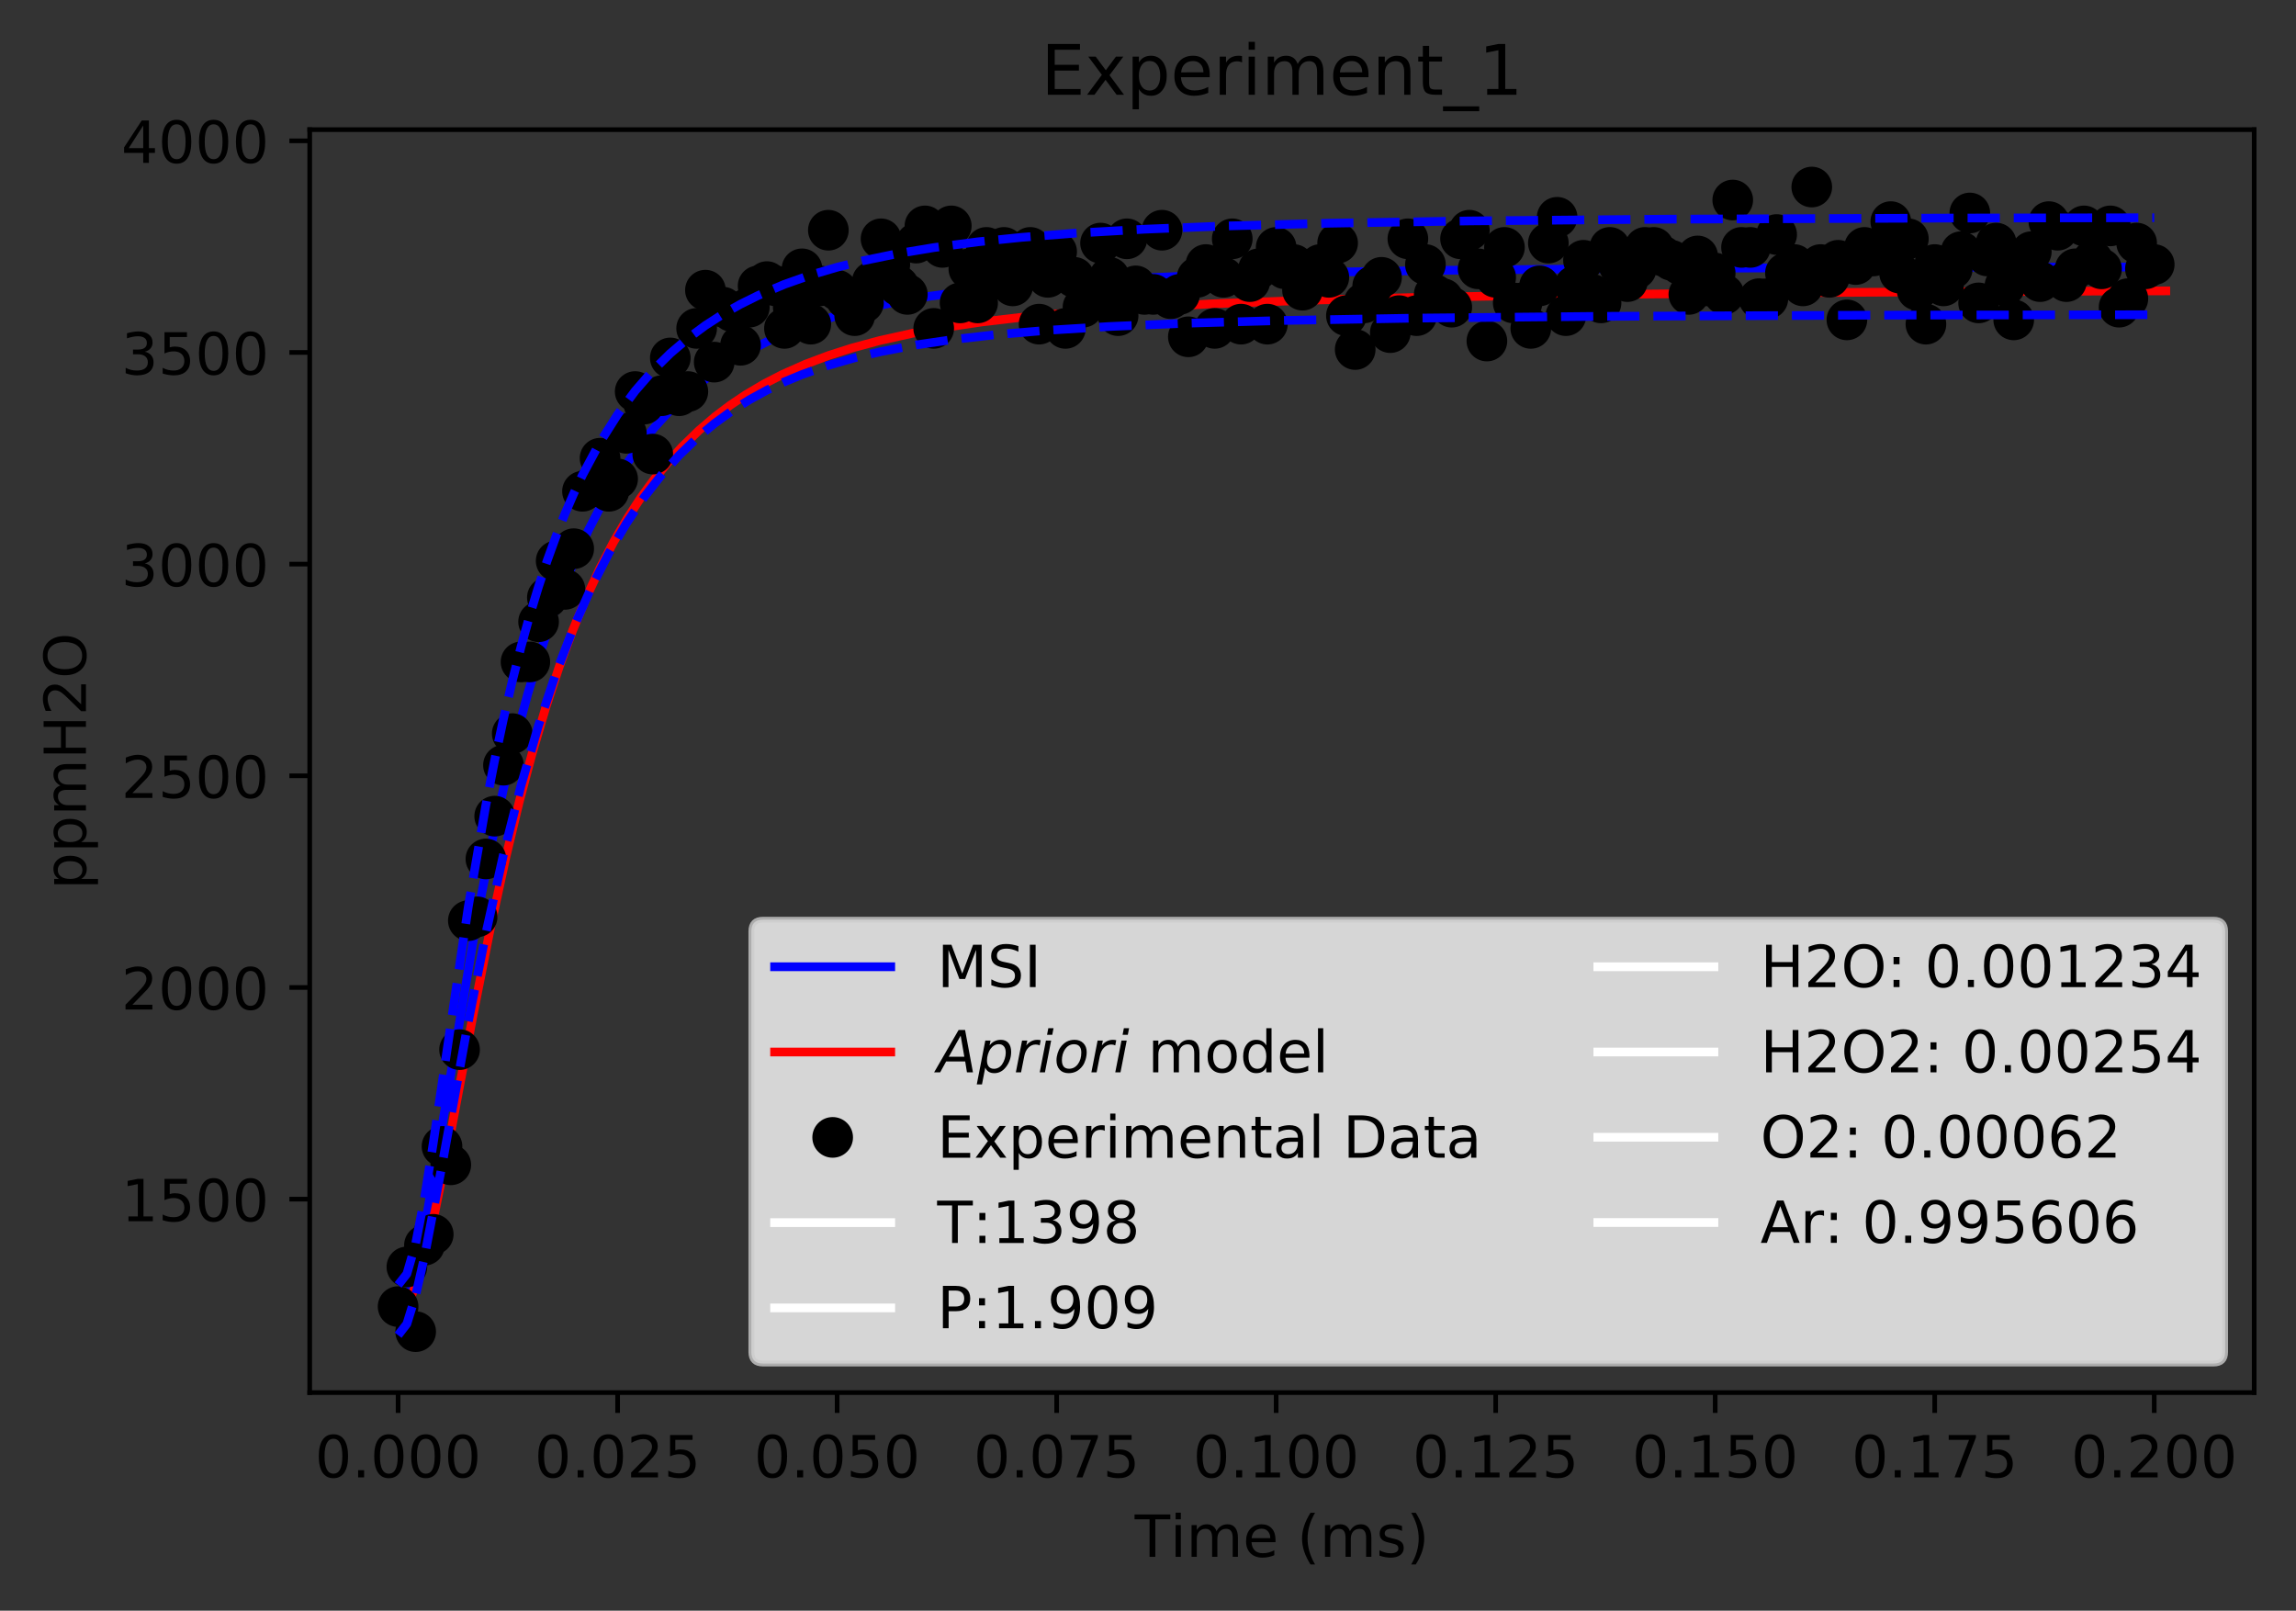 <?xml version="1.0" encoding="utf-8" standalone="no"?>
<!DOCTYPE svg PUBLIC "-//W3C//DTD SVG 1.1//EN"
  "http://www.w3.org/Graphics/SVG/1.1/DTD/svg11.dtd">
<!-- Created with matplotlib (https://matplotlib.org/) -->
<svg height="277.314pt" version="1.1" viewBox="0 0 395.328 277.314" width="395.328pt" xmlns="http://www.w3.org/2000/svg" xmlns:xlink="http://www.w3.org/1999/xlink">
 <rect x="0" y="0" width="395.328" height="277.314" fill="#333333" stroke="none"/>
 <defs>
  <style type="text/css">
*{stroke-linecap:butt;stroke-linejoin:round;}
  </style>
 </defs>
 <g id="figure_1">
  <g id="patch_1">
   <path d="M 0 277.314 
L 395.328 277.314 
L 395.328 0 
L 0 0 
z
" style="fill:none;"/>
  </g>
  <g id="axes_1">
   <g id="patch_2">
    <path d="M 53.328 239.758 
L 388.128 239.758 
L 388.128 22.318 
L 53.328 22.318 
z
" style="fill:none;"/>
   </g>
   <g id="matplotlib.axis_1">
    <g id="xtick_1">
     <g id="line2d_1">
      <defs>
       <path d="M 0 0 
L 0 3.5 
" id="mb9abf51a87" style="stroke:#000000;stroke-width:0.8;"/>
      </defs>
      <g>
       <use style="stroke:#000000;stroke-width:0.8;" x="68.546" xlink:href="#mb9abf51a87" y="239.758"/>
      </g>
     </g>
     <g id="text_1">
      <!-- 0.000 -->
      <defs>
       <path d="M 31.781 66.406 
Q 24.172 66.406 20.328 58.906 
Q 16.5 51.422 16.5 36.375 
Q 16.5 21.391 20.328 13.891 
Q 24.172 6.391 31.781 6.391 
Q 39.453 6.391 43.281 13.891 
Q 47.125 21.391 47.125 36.375 
Q 47.125 51.422 43.281 58.906 
Q 39.453 66.406 31.781 66.406 
z
M 31.781 74.219 
Q 44.047 74.219 50.516 64.516 
Q 56.984 54.828 56.984 36.375 
Q 56.984 17.969 50.516 8.266 
Q 44.047 -1.422 31.781 -1.422 
Q 19.531 -1.422 13.062 8.266 
Q 6.594 17.969 6.594 36.375 
Q 6.594 54.828 13.062 64.516 
Q 19.531 74.219 31.781 74.219 
z
" id="DejaVuSans-48"/>
       <path d="M 10.688 12.406 
L 21 12.406 
L 21 0 
L 10.688 0 
z
" id="DejaVuSans-46"/>
      </defs>
      <g transform="translate(54.232 254.357)scale(0.1 -0.1)">
       <use xlink:href="#DejaVuSans-48"/>
       <use x="63.623" xlink:href="#DejaVuSans-46"/>
       <use x="95.41" xlink:href="#DejaVuSans-48"/>
       <use x="159.033" xlink:href="#DejaVuSans-48"/>
       <use x="222.656" xlink:href="#DejaVuSans-48"/>
      </g>
     </g>
    </g>
    <g id="xtick_2">
     <g id="line2d_2">
      <g>
       <use style="stroke:#000000;stroke-width:0.8;" x="106.342" xlink:href="#mb9abf51a87" y="239.758"/>
      </g>
     </g>
     <g id="text_2">
      <!-- 0.025 -->
      <defs>
       <path d="M 19.188 8.297 
L 53.609 8.297 
L 53.609 0 
L 7.328 0 
L 7.328 8.297 
Q 12.938 14.109 22.625 23.891 
Q 32.328 33.688 34.812 36.531 
Q 39.547 41.844 41.422 45.531 
Q 43.312 49.219 43.312 52.781 
Q 43.312 58.594 39.234 62.25 
Q 35.156 65.922 28.609 65.922 
Q 23.969 65.922 18.812 64.312 
Q 13.672 62.703 7.812 59.422 
L 7.812 69.391 
Q 13.766 71.781 18.938 73 
Q 24.125 74.219 28.422 74.219 
Q 39.75 74.219 46.484 68.547 
Q 53.219 62.891 53.219 53.422 
Q 53.219 48.922 51.531 44.891 
Q 49.859 40.875 45.406 35.406 
Q 44.188 33.984 37.641 27.219 
Q 31.109 20.453 19.188 8.297 
z
" id="DejaVuSans-50"/>
       <path d="M 10.797 72.906 
L 49.516 72.906 
L 49.516 64.594 
L 19.828 64.594 
L 19.828 46.734 
Q 21.969 47.469 24.109 47.828 
Q 26.266 48.188 28.422 48.188 
Q 40.625 48.188 47.75 41.5 
Q 54.891 34.812 54.891 23.391 
Q 54.891 11.625 47.562 5.094 
Q 40.234 -1.422 26.906 -1.422 
Q 22.312 -1.422 17.547 -0.641 
Q 12.797 0.141 7.719 1.703 
L 7.719 11.625 
Q 12.109 9.234 16.797 8.062 
Q 21.484 6.891 26.703 6.891 
Q 35.156 6.891 40.078 11.328 
Q 45.016 15.766 45.016 23.391 
Q 45.016 31 40.078 35.438 
Q 35.156 39.891 26.703 39.891 
Q 22.75 39.891 18.812 39.016 
Q 14.891 38.141 10.797 36.281 
z
" id="DejaVuSans-53"/>
      </defs>
      <g transform="translate(92.028 254.357)scale(0.1 -0.1)">
       <use xlink:href="#DejaVuSans-48"/>
       <use x="63.623" xlink:href="#DejaVuSans-46"/>
       <use x="95.41" xlink:href="#DejaVuSans-48"/>
       <use x="159.033" xlink:href="#DejaVuSans-50"/>
       <use x="222.656" xlink:href="#DejaVuSans-53"/>
      </g>
     </g>
    </g>
    <g id="xtick_3">
     <g id="line2d_3">
      <g>
       <use style="stroke:#000000;stroke-width:0.8;" x="144.139" xlink:href="#mb9abf51a87" y="239.758"/>
      </g>
     </g>
     <g id="text_3">
      <!-- 0.050 -->
      <g transform="translate(129.825 254.357)scale(0.1 -0.1)">
       <use xlink:href="#DejaVuSans-48"/>
       <use x="63.623" xlink:href="#DejaVuSans-46"/>
       <use x="95.41" xlink:href="#DejaVuSans-48"/>
       <use x="159.033" xlink:href="#DejaVuSans-53"/>
       <use x="222.656" xlink:href="#DejaVuSans-48"/>
      </g>
     </g>
    </g>
    <g id="xtick_4">
     <g id="line2d_4">
      <g>
       <use style="stroke:#000000;stroke-width:0.8;" x="181.935" xlink:href="#mb9abf51a87" y="239.758"/>
      </g>
     </g>
     <g id="text_4">
      <!-- 0.075 -->
      <defs>
       <path d="M 8.203 72.906 
L 55.078 72.906 
L 55.078 68.703 
L 28.609 0 
L 18.312 0 
L 43.219 64.594 
L 8.203 64.594 
z
" id="DejaVuSans-55"/>
      </defs>
      <g transform="translate(167.621 254.357)scale(0.1 -0.1)">
       <use xlink:href="#DejaVuSans-48"/>
       <use x="63.623" xlink:href="#DejaVuSans-46"/>
       <use x="95.41" xlink:href="#DejaVuSans-48"/>
       <use x="159.033" xlink:href="#DejaVuSans-55"/>
       <use x="222.656" xlink:href="#DejaVuSans-53"/>
      </g>
     </g>
    </g>
    <g id="xtick_5">
     <g id="line2d_5">
      <g>
       <use style="stroke:#000000;stroke-width:0.8;" x="219.731" xlink:href="#mb9abf51a87" y="239.758"/>
      </g>
     </g>
     <g id="text_5">
      <!-- 0.100 -->
      <defs>
       <path d="M 12.406 8.297 
L 28.516 8.297 
L 28.516 63.922 
L 10.984 60.406 
L 10.984 69.391 
L 28.422 72.906 
L 38.281 72.906 
L 38.281 8.297 
L 54.391 8.297 
L 54.391 0 
L 12.406 0 
z
" id="DejaVuSans-49"/>
      </defs>
      <g transform="translate(205.417 254.357)scale(0.1 -0.1)">
       <use xlink:href="#DejaVuSans-48"/>
       <use x="63.623" xlink:href="#DejaVuSans-46"/>
       <use x="95.41" xlink:href="#DejaVuSans-49"/>
       <use x="159.033" xlink:href="#DejaVuSans-48"/>
       <use x="222.656" xlink:href="#DejaVuSans-48"/>
      </g>
     </g>
    </g>
    <g id="xtick_6">
     <g id="line2d_6">
      <g>
       <use style="stroke:#000000;stroke-width:0.8;" x="257.527" xlink:href="#mb9abf51a87" y="239.758"/>
      </g>
     </g>
     <g id="text_6">
      <!-- 0.125 -->
      <g transform="translate(243.213 254.357)scale(0.1 -0.1)">
       <use xlink:href="#DejaVuSans-48"/>
       <use x="63.623" xlink:href="#DejaVuSans-46"/>
       <use x="95.41" xlink:href="#DejaVuSans-49"/>
       <use x="159.033" xlink:href="#DejaVuSans-50"/>
       <use x="222.656" xlink:href="#DejaVuSans-53"/>
      </g>
     </g>
    </g>
    <g id="xtick_7">
     <g id="line2d_7">
      <g>
       <use style="stroke:#000000;stroke-width:0.8;" x="295.323" xlink:href="#mb9abf51a87" y="239.758"/>
      </g>
     </g>
     <g id="text_7">
      <!-- 0.150 -->
      <g transform="translate(281.009 254.357)scale(0.1 -0.1)">
       <use xlink:href="#DejaVuSans-48"/>
       <use x="63.623" xlink:href="#DejaVuSans-46"/>
       <use x="95.41" xlink:href="#DejaVuSans-49"/>
       <use x="159.033" xlink:href="#DejaVuSans-53"/>
       <use x="222.656" xlink:href="#DejaVuSans-48"/>
      </g>
     </g>
    </g>
    <g id="xtick_8">
     <g id="line2d_8">
      <g>
       <use style="stroke:#000000;stroke-width:0.8;" x="333.12" xlink:href="#mb9abf51a87" y="239.758"/>
      </g>
     </g>
     <g id="text_8">
      <!-- 0.175 -->
      <g transform="translate(318.805 254.357)scale(0.1 -0.1)">
       <use xlink:href="#DejaVuSans-48"/>
       <use x="63.623" xlink:href="#DejaVuSans-46"/>
       <use x="95.41" xlink:href="#DejaVuSans-49"/>
       <use x="159.033" xlink:href="#DejaVuSans-55"/>
       <use x="222.656" xlink:href="#DejaVuSans-53"/>
      </g>
     </g>
    </g>
    <g id="xtick_9">
     <g id="line2d_9">
      <g>
       <use style="stroke:#000000;stroke-width:0.8;" x="370.916" xlink:href="#mb9abf51a87" y="239.758"/>
      </g>
     </g>
     <g id="text_9">
      <!-- 0.200 -->
      <g transform="translate(356.602 254.357)scale(0.1 -0.1)">
       <use xlink:href="#DejaVuSans-48"/>
       <use x="63.623" xlink:href="#DejaVuSans-46"/>
       <use x="95.41" xlink:href="#DejaVuSans-50"/>
       <use x="159.033" xlink:href="#DejaVuSans-48"/>
       <use x="222.656" xlink:href="#DejaVuSans-48"/>
      </g>
     </g>
    </g>
    <g id="text_10">
     <!-- Time (ms) -->
     <defs>
      <path d="M -0.297 72.906 
L 61.375 72.906 
L 61.375 64.594 
L 35.5 64.594 
L 35.5 0 
L 25.594 0 
L 25.594 64.594 
L -0.297 64.594 
z
" id="DejaVuSans-84"/>
      <path d="M 9.422 54.688 
L 18.406 54.688 
L 18.406 0 
L 9.422 0 
z
M 9.422 75.984 
L 18.406 75.984 
L 18.406 64.594 
L 9.422 64.594 
z
" id="DejaVuSans-105"/>
      <path d="M 52 44.188 
Q 55.375 50.25 60.062 53.125 
Q 64.75 56 71.094 56 
Q 79.641 56 84.281 50.016 
Q 88.922 44.047 88.922 33.016 
L 88.922 0 
L 79.891 0 
L 79.891 32.719 
Q 79.891 40.578 77.094 44.375 
Q 74.312 48.188 68.609 48.188 
Q 61.625 48.188 57.562 43.547 
Q 53.516 38.922 53.516 30.906 
L 53.516 0 
L 44.484 0 
L 44.484 32.719 
Q 44.484 40.625 41.703 44.406 
Q 38.922 48.188 33.109 48.188 
Q 26.219 48.188 22.156 43.531 
Q 18.109 38.875 18.109 30.906 
L 18.109 0 
L 9.078 0 
L 9.078 54.688 
L 18.109 54.688 
L 18.109 46.188 
Q 21.188 51.219 25.484 53.609 
Q 29.781 56 35.688 56 
Q 41.656 56 45.828 52.969 
Q 50 49.953 52 44.188 
z
" id="DejaVuSans-109"/>
      <path d="M 56.203 29.594 
L 56.203 25.203 
L 14.891 25.203 
Q 15.484 15.922 20.484 11.062 
Q 25.484 6.203 34.422 6.203 
Q 39.594 6.203 44.453 7.469 
Q 49.312 8.734 54.109 11.281 
L 54.109 2.781 
Q 49.266 0.734 44.188 -0.344 
Q 39.109 -1.422 33.891 -1.422 
Q 20.797 -1.422 13.156 6.188 
Q 5.516 13.812 5.516 26.812 
Q 5.516 40.234 12.766 48.109 
Q 20.016 56 32.328 56 
Q 43.359 56 49.781 48.891 
Q 56.203 41.797 56.203 29.594 
z
M 47.219 32.234 
Q 47.125 39.594 43.094 43.984 
Q 39.062 48.391 32.422 48.391 
Q 24.906 48.391 20.391 44.141 
Q 15.875 39.891 15.188 32.172 
z
" id="DejaVuSans-101"/>
      <path id="DejaVuSans-32"/>
      <path d="M 31 75.875 
Q 24.469 64.656 21.281 53.656 
Q 18.109 42.672 18.109 31.391 
Q 18.109 20.125 21.312 9.062 
Q 24.516 -2 31 -13.188 
L 23.188 -13.188 
Q 15.875 -1.703 12.234 9.375 
Q 8.594 20.453 8.594 31.391 
Q 8.594 42.281 12.203 53.312 
Q 15.828 64.359 23.188 75.875 
z
" id="DejaVuSans-40"/>
      <path d="M 44.281 53.078 
L 44.281 44.578 
Q 40.484 46.531 36.375 47.5 
Q 32.281 48.484 27.875 48.484 
Q 21.188 48.484 17.844 46.438 
Q 14.5 44.391 14.5 40.281 
Q 14.5 37.156 16.891 35.375 
Q 19.281 33.594 26.516 31.984 
L 29.594 31.297 
Q 39.156 29.25 43.188 25.516 
Q 47.219 21.781 47.219 15.094 
Q 47.219 7.469 41.188 3.016 
Q 35.156 -1.422 24.609 -1.422 
Q 20.219 -1.422 15.453 -0.562 
Q 10.688 0.297 5.422 2 
L 5.422 11.281 
Q 10.406 8.688 15.234 7.391 
Q 20.062 6.109 24.812 6.109 
Q 31.156 6.109 34.562 8.281 
Q 37.984 10.453 37.984 14.406 
Q 37.984 18.062 35.516 20.016 
Q 33.062 21.969 24.703 23.781 
L 21.578 24.516 
Q 13.234 26.266 9.516 29.906 
Q 5.812 33.547 5.812 39.891 
Q 5.812 47.609 11.281 51.797 
Q 16.75 56 26.812 56 
Q 31.781 56 36.172 55.266 
Q 40.578 54.547 44.281 53.078 
z
" id="DejaVuSans-115"/>
      <path d="M 8.016 75.875 
L 15.828 75.875 
Q 23.141 64.359 26.781 53.312 
Q 30.422 42.281 30.422 31.391 
Q 30.422 20.453 26.781 9.375 
Q 23.141 -1.703 15.828 -13.188 
L 8.016 -13.188 
Q 14.5 -2 17.703 9.062 
Q 20.906 20.125 20.906 31.391 
Q 20.906 42.672 17.703 53.656 
Q 14.5 64.656 8.016 75.875 
z
" id="DejaVuSans-41"/>
     </defs>
     <g transform="translate(195.375 268.035)scale(0.1 -0.1)">
      <use xlink:href="#DejaVuSans-84"/>
      <use x="61.037" xlink:href="#DejaVuSans-105"/>
      <use x="88.82" xlink:href="#DejaVuSans-109"/>
      <use x="186.232" xlink:href="#DejaVuSans-101"/>
      <use x="247.756" xlink:href="#DejaVuSans-32"/>
      <use x="279.543" xlink:href="#DejaVuSans-40"/>
      <use x="318.557" xlink:href="#DejaVuSans-109"/>
      <use x="415.969" xlink:href="#DejaVuSans-115"/>
      <use x="468.068" xlink:href="#DejaVuSans-41"/>
     </g>
    </g>
   </g>
   <g id="matplotlib.axis_2">
    <g id="ytick_1">
     <g id="line2d_10">
      <defs>
       <path d="M 0 0 
L -3.5 0 
" id="mdadc71dc0e" style="stroke:#000000;stroke-width:0.8;"/>
      </defs>
      <g>
       <use style="stroke:#000000;stroke-width:0.8;" x="53.328" xlink:href="#mdadc71dc0e" y="206.455"/>
      </g>
     </g>
     <g id="text_11">
      <!-- 1500 -->
      <g transform="translate(20.878 210.254)scale(0.1 -0.1)">
       <use xlink:href="#DejaVuSans-49"/>
       <use x="63.623" xlink:href="#DejaVuSans-53"/>
       <use x="127.246" xlink:href="#DejaVuSans-48"/>
       <use x="190.869" xlink:href="#DejaVuSans-48"/>
      </g>
     </g>
    </g>
    <g id="ytick_2">
     <g id="line2d_11">
      <g>
       <use style="stroke:#000000;stroke-width:0.8;" x="53.328" xlink:href="#mdadc71dc0e" y="170.013"/>
      </g>
     </g>
     <g id="text_12">
      <!-- 2000 -->
      <g transform="translate(20.878 173.812)scale(0.1 -0.1)">
       <use xlink:href="#DejaVuSans-50"/>
       <use x="63.623" xlink:href="#DejaVuSans-48"/>
       <use x="127.246" xlink:href="#DejaVuSans-48"/>
       <use x="190.869" xlink:href="#DejaVuSans-48"/>
      </g>
     </g>
    </g>
    <g id="ytick_3">
     <g id="line2d_12">
      <g>
       <use style="stroke:#000000;stroke-width:0.8;" x="53.328" xlink:href="#mdadc71dc0e" y="133.57"/>
      </g>
     </g>
     <g id="text_13">
      <!-- 2500 -->
      <g transform="translate(20.878 137.369)scale(0.1 -0.1)">
       <use xlink:href="#DejaVuSans-50"/>
       <use x="63.623" xlink:href="#DejaVuSans-53"/>
       <use x="127.246" xlink:href="#DejaVuSans-48"/>
       <use x="190.869" xlink:href="#DejaVuSans-48"/>
      </g>
     </g>
    </g>
    <g id="ytick_4">
     <g id="line2d_13">
      <g>
       <use style="stroke:#000000;stroke-width:0.8;" x="53.328" xlink:href="#mdadc71dc0e" y="97.128"/>
      </g>
     </g>
     <g id="text_14">
      <!-- 3000 -->
      <defs>
       <path d="M 40.578 39.312 
Q 47.656 37.797 51.625 33 
Q 55.609 28.219 55.609 21.188 
Q 55.609 10.406 48.188 4.484 
Q 40.766 -1.422 27.094 -1.422 
Q 22.516 -1.422 17.656 -0.516 
Q 12.797 0.391 7.625 2.203 
L 7.625 11.719 
Q 11.719 9.328 16.594 8.109 
Q 21.484 6.891 26.812 6.891 
Q 36.078 6.891 40.938 10.547 
Q 45.797 14.203 45.797 21.188 
Q 45.797 27.641 41.281 31.266 
Q 36.766 34.906 28.719 34.906 
L 20.219 34.906 
L 20.219 43.016 
L 29.109 43.016 
Q 36.375 43.016 40.234 45.922 
Q 44.094 48.828 44.094 54.297 
Q 44.094 59.906 40.109 62.906 
Q 36.141 65.922 28.719 65.922 
Q 24.656 65.922 20.016 65.031 
Q 15.375 64.156 9.812 62.312 
L 9.812 71.094 
Q 15.438 72.656 20.344 73.438 
Q 25.25 74.219 29.594 74.219 
Q 40.828 74.219 47.359 69.109 
Q 53.906 64.016 53.906 55.328 
Q 53.906 49.266 50.438 45.094 
Q 46.969 40.922 40.578 39.312 
z
" id="DejaVuSans-51"/>
      </defs>
      <g transform="translate(20.878 100.927)scale(0.1 -0.1)">
       <use xlink:href="#DejaVuSans-51"/>
       <use x="63.623" xlink:href="#DejaVuSans-48"/>
       <use x="127.246" xlink:href="#DejaVuSans-48"/>
       <use x="190.869" xlink:href="#DejaVuSans-48"/>
      </g>
     </g>
    </g>
    <g id="ytick_5">
     <g id="line2d_14">
      <g>
       <use style="stroke:#000000;stroke-width:0.8;" x="53.328" xlink:href="#mdadc71dc0e" y="60.685"/>
      </g>
     </g>
     <g id="text_15">
      <!-- 3500 -->
      <g transform="translate(20.878 64.484)scale(0.1 -0.1)">
       <use xlink:href="#DejaVuSans-51"/>
       <use x="63.623" xlink:href="#DejaVuSans-53"/>
       <use x="127.246" xlink:href="#DejaVuSans-48"/>
       <use x="190.869" xlink:href="#DejaVuSans-48"/>
      </g>
     </g>
    </g>
    <g id="ytick_6">
     <g id="line2d_15">
      <g>
       <use style="stroke:#000000;stroke-width:0.8;" x="53.328" xlink:href="#mdadc71dc0e" y="24.243"/>
      </g>
     </g>
     <g id="text_16">
      <!-- 4000 -->
      <defs>
       <path d="M 37.797 64.312 
L 12.891 25.391 
L 37.797 25.391 
z
M 35.203 72.906 
L 47.609 72.906 
L 47.609 25.391 
L 58.016 25.391 
L 58.016 17.188 
L 47.609 17.188 
L 47.609 0 
L 37.797 0 
L 37.797 17.188 
L 4.891 17.188 
L 4.891 26.703 
z
" id="DejaVuSans-52"/>
      </defs>
      <g transform="translate(20.878 28.042)scale(0.1 -0.1)">
       <use xlink:href="#DejaVuSans-52"/>
       <use x="63.623" xlink:href="#DejaVuSans-48"/>
       <use x="127.246" xlink:href="#DejaVuSans-48"/>
       <use x="190.869" xlink:href="#DejaVuSans-48"/>
      </g>
     </g>
    </g>
    <g id="text_17">
     <!-- ppmH2O -->
     <defs>
      <path d="M 18.109 8.203 
L 18.109 -20.797 
L 9.078 -20.797 
L 9.078 54.688 
L 18.109 54.688 
L 18.109 46.391 
Q 20.953 51.266 25.266 53.625 
Q 29.594 56 35.594 56 
Q 45.562 56 51.781 48.094 
Q 58.016 40.188 58.016 27.297 
Q 58.016 14.406 51.781 6.484 
Q 45.562 -1.422 35.594 -1.422 
Q 29.594 -1.422 25.266 0.953 
Q 20.953 3.328 18.109 8.203 
z
M 48.688 27.297 
Q 48.688 37.203 44.609 42.844 
Q 40.531 48.484 33.406 48.484 
Q 26.266 48.484 22.188 42.844 
Q 18.109 37.203 18.109 27.297 
Q 18.109 17.391 22.188 11.75 
Q 26.266 6.109 33.406 6.109 
Q 40.531 6.109 44.609 11.75 
Q 48.688 17.391 48.688 27.297 
z
" id="DejaVuSans-112"/>
      <path d="M 9.812 72.906 
L 19.672 72.906 
L 19.672 43.016 
L 55.516 43.016 
L 55.516 72.906 
L 65.375 72.906 
L 65.375 0 
L 55.516 0 
L 55.516 34.719 
L 19.672 34.719 
L 19.672 0 
L 9.812 0 
z
" id="DejaVuSans-72"/>
      <path d="M 39.406 66.219 
Q 28.656 66.219 22.328 58.203 
Q 16.016 50.203 16.016 36.375 
Q 16.016 22.609 22.328 14.594 
Q 28.656 6.594 39.406 6.594 
Q 50.141 6.594 56.422 14.594 
Q 62.703 22.609 62.703 36.375 
Q 62.703 50.203 56.422 58.203 
Q 50.141 66.219 39.406 66.219 
z
M 39.406 74.219 
Q 54.734 74.219 63.906 63.938 
Q 73.094 53.656 73.094 36.375 
Q 73.094 19.141 63.906 8.859 
Q 54.734 -1.422 39.406 -1.422 
Q 24.031 -1.422 14.812 8.828 
Q 5.609 19.094 5.609 36.375 
Q 5.609 53.656 14.812 63.938 
Q 24.031 74.219 39.406 74.219 
z
" id="DejaVuSans-79"/>
     </defs>
     <g transform="translate(14.798 153.134)rotate(-90)scale(0.1 -0.1)">
      <use xlink:href="#DejaVuSans-112"/>
      <use x="63.477" xlink:href="#DejaVuSans-112"/>
      <use x="126.953" xlink:href="#DejaVuSans-109"/>
      <use x="224.365" xlink:href="#DejaVuSans-72"/>
      <use x="299.561" xlink:href="#DejaVuSans-50"/>
      <use x="363.184" xlink:href="#DejaVuSans-79"/>
     </g>
    </g>
   </g>
   <g id="line2d_16">
    <path clip-path="url(#p3180157b30)" d="M 68.546 225.657 
L 68.877 225.558 
L 69.267 225.192 
L 69.737 224.426 
L 70.342 222.974 
L 71.081 220.577 
L 72.025 216.688 
L 73.24 210.639 
L 74.962 200.769 
L 82.274 157.224 
L 84.589 145.434 
L 86.672 135.887 
L 88.767 127.253 
L 90.866 119.487 
L 92.965 112.527 
L 95.065 106.289 
L 97.164 100.696 
L 99.264 95.677 
L 101.363 91.17 
L 103.464 87.115 
L 105.565 83.467 
L 107.666 80.182 
L 110.17 76.688 
L 112.617 73.662 
L 115.075 70.962 
L 117.533 68.561 
L 120.227 66.23 
L 122.922 64.175 
L 125.616 62.36 
L 128.984 60.382 
L 132.352 58.681 
L 135.72 57.213 
L 139.762 55.711 
L 143.803 54.445 
L 148.518 53.211 
L 153.907 52.058 
L 159.969 51.018 
L 166.705 50.107 
L 174.115 49.326 
L 182.871 48.622 
L 193.987 47.967 
L 207.137 47.422 
L 224.334 46.943 
L 246.588 46.556 
L 277.446 46.254 
L 323.119 46.047 
L 371.084 45.965 
L 371.084 45.965 
" style="fill:none;stroke:#0000ff;stroke-linecap:square;stroke-width:1.5;"/>
   </g>
   <g id="line2d_17">
    <path clip-path="url(#p3180157b30)" d="M 68.546 225.843 
L 68.953 225.751 
L 69.43 225.412 
L 69.947 224.785 
L 70.627 223.582 
L 71.42 221.688 
L 72.326 218.949 
L 73.458 214.793 
L 74.93 208.424 
L 76.859 198.96 
L 81.49 174.564 
L 84.494 159.508 
L 87.075 147.698 
L 89.398 138.067 
L 91.607 129.78 
L 93.948 121.874 
L 96.288 114.8 
L 98.629 108.48 
L 100.97 102.837 
L 103.31 97.8 
L 105.651 93.302 
L 107.998 89.275 
L 110.35 85.667 
L 112.702 82.441 
L 115.054 79.554 
L 117.406 76.967 
L 120.346 74.106 
L 123.185 71.684 
L 125.751 69.748 
L 128.366 67.99 
L 131.558 66.1 
L 134.75 64.454 
L 138.741 62.686 
L 142.731 61.187 
L 146.722 59.911 
L 151.51 58.621 
L 157.097 57.382 
L 162.684 56.369 
L 169.068 55.426 
L 177.049 54.489 
L 185.828 53.689 
L 196.203 52.962 
L 208.973 52.296 
L 224.935 51.698 
L 244.494 51.193 
L 270.962 50.75 
L 305.32 50.406 
L 356.314 50.134 
L 372.91 50.078 
L 372.91 50.078 
" style="fill:none;stroke:#ff0000;stroke-linecap:square;stroke-width:1.5;"/>
   </g>
   <g id="line2d_18">
    <defs>
     <path d="M 0 3 
C 0.796 3 1.559 2.684 2.121 2.121 
C 2.684 1.559 3 0.796 3 0 
C 3 -0.796 2.684 -1.559 2.121 -2.121 
C 1.559 -2.684 0.796 -3 0 -3 
C -0.796 -3 -1.559 -2.684 -2.121 -2.121 
C -2.684 -1.559 -3 -0.796 -3 0 
C -3 0.796 -2.684 1.559 -2.121 2.121 
C -1.559 2.684 -0.796 3 0 3 
z
" id="m01de37b8ad" style="stroke:#000000;"/>
    </defs>
    <g clip-path="url(#p3180157b30)">
     <use style="stroke:#000000;" x="68.546" xlink:href="#m01de37b8ad" y="224.953"/>
     <use style="stroke:#000000;" x="70.058" xlink:href="#m01de37b8ad" y="218.124"/>
     <use style="stroke:#000000;" x="71.57" xlink:href="#m01de37b8ad" y="229.268"/>
     <use style="stroke:#000000;" x="73.082" xlink:href="#m01de37b8ad" y="214.385"/>
     <use style="stroke:#000000;" x="74.594" xlink:href="#m01de37b8ad" y="212.512"/>
     <use style="stroke:#000000;" x="76.106" xlink:href="#m01de37b8ad" y="197.374"/>
     <use style="stroke:#000000;" x="77.617" xlink:href="#m01de37b8ad" y="200.544"/>
     <use style="stroke:#000000;" x="79.129" xlink:href="#m01de37b8ad" y="180.712"/>
     <use style="stroke:#000000;" x="80.641" xlink:href="#m01de37b8ad" y="158.504"/>
     <use style="stroke:#000000;" x="82.153" xlink:href="#m01de37b8ad" y="157.848"/>
     <use style="stroke:#000000;" x="83.665" xlink:href="#m01de37b8ad" y="147.885"/>
     <use style="stroke:#000000;" x="85.177" xlink:href="#m01de37b8ad" y="140.516"/>
     <use style="stroke:#000000;" x="86.688" xlink:href="#m01de37b8ad" y="131.741"/>
     <use style="stroke:#000000;" x="88.2" xlink:href="#m01de37b8ad" y="126.304"/>
     <use style="stroke:#000000;" x="89.712" xlink:href="#m01de37b8ad" y="113.964"/>
     <use style="stroke:#000000;" x="91.224" xlink:href="#m01de37b8ad" y="113.964"/>
     <use style="stroke:#000000;" x="92.736" xlink:href="#m01de37b8ad" y="107.047"/>
     <use style="stroke:#000000;" x="94.248" xlink:href="#m01de37b8ad" y="102.871"/>
     <use style="stroke:#000000;" x="95.76" xlink:href="#m01de37b8ad" y="96.574"/>
     <use style="stroke:#000000;" x="97.271" xlink:href="#m01de37b8ad" y="101.472"/>
     <use style="stroke:#000000;" x="98.783" xlink:href="#m01de37b8ad" y="94.467"/>
     <use style="stroke:#000000;" x="100.295" xlink:href="#m01de37b8ad" y="84.584"/>
     <use style="stroke:#000000;" x="101.807" xlink:href="#m01de37b8ad" y="83.87"/>
     <use style="stroke:#000000;" x="103.319" xlink:href="#m01de37b8ad" y="78.892"/>
     <use style="stroke:#000000;" x="104.831" xlink:href="#m01de37b8ad" y="84.584"/>
     <use style="stroke:#000000;" x="106.342" xlink:href="#m01de37b8ad" y="82.449"/>
     <use style="stroke:#000000;" x="107.854" xlink:href="#m01de37b8ad" y="74.599"/>
     <use style="stroke:#000000;" x="109.366" xlink:href="#m01de37b8ad" y="67.413"/>
     <use style="stroke:#000000;" x="110.878" xlink:href="#m01de37b8ad" y="69.577"/>
     <use style="stroke:#000000;" x="112.39" xlink:href="#m01de37b8ad" y="78.178"/>
     <use style="stroke:#000000;" x="113.902" xlink:href="#m01de37b8ad" y="68.134"/>
     <use style="stroke:#000000;" x="115.414" xlink:href="#m01de37b8ad" y="61.625"/>
     <use style="stroke:#000000;" x="116.925" xlink:href="#m01de37b8ad" y="68.134"/>
     <use style="stroke:#000000;" x="118.437" xlink:href="#m01de37b8ad" y="67.413"/>
     <use style="stroke:#000000;" x="119.949" xlink:href="#m01de37b8ad" y="56.538"/>
     <use style="stroke:#000000;" x="121.461" xlink:href="#m01de37b8ad" y="49.957"/>
     <use style="stroke:#000000;" x="122.973" xlink:href="#m01de37b8ad" y="62.347"/>
     <use style="stroke:#000000;" x="124.485" xlink:href="#m01de37b8ad" y="52.887"/>
     <use style="stroke:#000000;" x="125.996" xlink:href="#m01de37b8ad" y="53.615"/>
     <use style="stroke:#000000;" x="127.508" xlink:href="#m01de37b8ad" y="59.446"/>
     <use style="stroke:#000000;" x="129.02" xlink:href="#m01de37b8ad" y="52.887"/>
     <use style="stroke:#000000;" x="130.532" xlink:href="#m01de37b8ad" y="49.22"/>
     <use style="stroke:#000000;" x="132.044" xlink:href="#m01de37b8ad" y="48.484"/>
     <use style="stroke:#000000;" x="133.556" xlink:href="#m01de37b8ad" y="49.22"/>
     <use style="stroke:#000000;" x="135.068" xlink:href="#m01de37b8ad" y="56.538"/>
     <use style="stroke:#000000;" x="136.579" xlink:href="#m01de37b8ad" y="52.887"/>
     <use style="stroke:#000000;" x="138.091" xlink:href="#m01de37b8ad" y="46.283"/>
     <use style="stroke:#000000;" x="139.603" xlink:href="#m01de37b8ad" y="55.809"/>
     <use style="stroke:#000000;" x="141.115" xlink:href="#m01de37b8ad" y="49.22"/>
     <use style="stroke:#000000;" x="142.627" xlink:href="#m01de37b8ad" y="39.636"/>
     <use style="stroke:#000000;" x="144.139" xlink:href="#m01de37b8ad" y="49.957"/>
     <use style="stroke:#000000;" x="145.651" xlink:href="#m01de37b8ad" y="51.422"/>
     <use style="stroke:#000000;" x="147.162" xlink:href="#m01de37b8ad" y="54.344"/>
     <use style="stroke:#000000;" x="148.674" xlink:href="#m01de37b8ad" y="52.15"/>
     <use style="stroke:#000000;" x="150.186" xlink:href="#m01de37b8ad" y="48.484"/>
     <use style="stroke:#000000;" x="151.698" xlink:href="#m01de37b8ad" y="41.116"/>
     <use style="stroke:#000000;" x="153.21" xlink:href="#m01de37b8ad" y="45.547"/>
     <use style="stroke:#000000;" x="154.722" xlink:href="#m01de37b8ad" y="49.22"/>
     <use style="stroke:#000000;" x="156.233" xlink:href="#m01de37b8ad" y="50.685"/>
     <use style="stroke:#000000;" x="157.745" xlink:href="#m01de37b8ad" y="41.852"/>
     <use style="stroke:#000000;" x="159.257" xlink:href="#m01de37b8ad" y="38.893"/>
     <use style="stroke:#000000;" x="160.769" xlink:href="#m01de37b8ad" y="56.538"/>
     <use style="stroke:#000000;" x="162.281" xlink:href="#m01de37b8ad" y="42.595"/>
     <use style="stroke:#000000;" x="163.793" xlink:href="#m01de37b8ad" y="38.893"/>
     <use style="stroke:#000000;" x="165.305" xlink:href="#m01de37b8ad" y="52.15"/>
     <use style="stroke:#000000;" x="166.816" xlink:href="#m01de37b8ad" y="46.283"/>
     <use style="stroke:#000000;" x="168.328" xlink:href="#m01de37b8ad" y="52.15"/>
     <use style="stroke:#000000;" x="169.84" xlink:href="#m01de37b8ad" y="42.595"/>
     <use style="stroke:#000000;" x="171.352" xlink:href="#m01de37b8ad" y="47.019"/>
     <use style="stroke:#000000;" x="172.864" xlink:href="#m01de37b8ad" y="42.595"/>
     <use style="stroke:#000000;" x="174.376" xlink:href="#m01de37b8ad" y="49.22"/>
     <use style="stroke:#000000;" x="175.887" xlink:href="#m01de37b8ad" y="45.547"/>
     <use style="stroke:#000000;" x="177.399" xlink:href="#m01de37b8ad" y="42.595"/>
     <use style="stroke:#000000;" x="178.911" xlink:href="#m01de37b8ad" y="55.809"/>
     <use style="stroke:#000000;" x="180.423" xlink:href="#m01de37b8ad" y="47.748"/>
     <use style="stroke:#000000;" x="181.935" xlink:href="#m01de37b8ad" y="43.331"/>
     <use style="stroke:#000000;" x="183.447" xlink:href="#m01de37b8ad" y="56.538"/>
     <use style="stroke:#000000;" x="184.959" xlink:href="#m01de37b8ad" y="47.748"/>
     <use style="stroke:#000000;" x="186.47" xlink:href="#m01de37b8ad" y="52.887"/>
     <use style="stroke:#000000;" x="187.982" xlink:href="#m01de37b8ad" y="50.685"/>
     <use style="stroke:#000000;" x="189.494" xlink:href="#m01de37b8ad" y="41.852"/>
     <use style="stroke:#000000;" x="191.006" xlink:href="#m01de37b8ad" y="47.748"/>
     <use style="stroke:#000000;" x="192.518" xlink:href="#m01de37b8ad" y="54.344"/>
     <use style="stroke:#000000;" x="194.03" xlink:href="#m01de37b8ad" y="41.116"/>
     <use style="stroke:#000000;" x="195.541" xlink:href="#m01de37b8ad" y="49.22"/>
     <use style="stroke:#000000;" x="197.053" xlink:href="#m01de37b8ad" y="50.685"/>
     <use style="stroke:#000000;" x="198.565" xlink:href="#m01de37b8ad" y="50.685"/>
     <use style="stroke:#000000;" x="200.077" xlink:href="#m01de37b8ad" y="39.636"/>
     <use style="stroke:#000000;" x="201.589" xlink:href="#m01de37b8ad" y="51.422"/>
     <use style="stroke:#000000;" x="203.101" xlink:href="#m01de37b8ad" y="50.685"/>
     <use style="stroke:#000000;" x="204.613" xlink:href="#m01de37b8ad" y="57.988"/>
     <use style="stroke:#000000;" x="206.124" xlink:href="#m01de37b8ad" y="47.748"/>
     <use style="stroke:#000000;" x="207.636" xlink:href="#m01de37b8ad" y="45.547"/>
     <use style="stroke:#000000;" x="209.148" xlink:href="#m01de37b8ad" y="56.538"/>
     <use style="stroke:#000000;" x="210.66" xlink:href="#m01de37b8ad" y="47.748"/>
     <use style="stroke:#000000;" x="212.172" xlink:href="#m01de37b8ad" y="41.116"/>
     <use style="stroke:#000000;" x="213.684" xlink:href="#m01de37b8ad" y="55.809"/>
     <use style="stroke:#000000;" x="215.195" xlink:href="#m01de37b8ad" y="48.484"/>
     <use style="stroke:#000000;" x="216.707" xlink:href="#m01de37b8ad" y="46.283"/>
     <use style="stroke:#000000;" x="218.219" xlink:href="#m01de37b8ad" y="55.809"/>
     <use style="stroke:#000000;" x="219.731" xlink:href="#m01de37b8ad" y="42.595"/>
     <use style="stroke:#000000;" x="221.243" xlink:href="#m01de37b8ad" y="46.283"/>
     <use style="stroke:#000000;" x="222.755" xlink:href="#m01de37b8ad" y="45.547"/>
     <use style="stroke:#000000;" x="224.267" xlink:href="#m01de37b8ad" y="49.957"/>
     <use style="stroke:#000000;" x="225.778" xlink:href="#m01de37b8ad" y="46.283"/>
     <use style="stroke:#000000;" x="227.29" xlink:href="#m01de37b8ad" y="45.547"/>
     <use style="stroke:#000000;" x="228.802" xlink:href="#m01de37b8ad" y="47.748"/>
     <use style="stroke:#000000;" x="230.314" xlink:href="#m01de37b8ad" y="41.852"/>
     <use style="stroke:#000000;" x="231.826" xlink:href="#m01de37b8ad" y="54.344"/>
     <use style="stroke:#000000;" x="233.338" xlink:href="#m01de37b8ad" y="60.175"/>
     <use style="stroke:#000000;" x="234.849" xlink:href="#m01de37b8ad" y="52.15"/>
     <use style="stroke:#000000;" x="236.361" xlink:href="#m01de37b8ad" y="49.22"/>
     <use style="stroke:#000000;" x="237.873" xlink:href="#m01de37b8ad" y="47.748"/>
     <use style="stroke:#000000;" x="239.385" xlink:href="#m01de37b8ad" y="57.267"/>
     <use style="stroke:#000000;" x="240.897" xlink:href="#m01de37b8ad" y="54.344"/>
     <use style="stroke:#000000;" x="242.409" xlink:href="#m01de37b8ad" y="41.116"/>
     <use style="stroke:#000000;" x="243.921" xlink:href="#m01de37b8ad" y="54.344"/>
     <use style="stroke:#000000;" x="245.432" xlink:href="#m01de37b8ad" y="45.547"/>
     <use style="stroke:#000000;" x="246.944" xlink:href="#m01de37b8ad" y="50.685"/>
     <use style="stroke:#000000;" x="248.456" xlink:href="#m01de37b8ad" y="51.422"/>
     <use style="stroke:#000000;" x="249.968" xlink:href="#m01de37b8ad" y="52.887"/>
     <use style="stroke:#000000;" x="251.48" xlink:href="#m01de37b8ad" y="41.116"/>
     <use style="stroke:#000000;" x="252.992" xlink:href="#m01de37b8ad" y="39.636"/>
     <use style="stroke:#000000;" x="254.504" xlink:href="#m01de37b8ad" y="46.283"/>
     <use style="stroke:#000000;" x="256.015" xlink:href="#m01de37b8ad" y="58.717"/>
     <use style="stroke:#000000;" x="257.527" xlink:href="#m01de37b8ad" y="47.748"/>
     <use style="stroke:#000000;" x="259.039" xlink:href="#m01de37b8ad" y="42.595"/>
     <use style="stroke:#000000;" x="260.551" xlink:href="#m01de37b8ad" y="52.15"/>
     <use style="stroke:#000000;" x="262.063" xlink:href="#m01de37b8ad" y="52.15"/>
     <use style="stroke:#000000;" x="263.575" xlink:href="#m01de37b8ad" y="56.538"/>
     <use style="stroke:#000000;" x="265.086" xlink:href="#m01de37b8ad" y="49.22"/>
     <use style="stroke:#000000;" x="266.598" xlink:href="#m01de37b8ad" y="41.852"/>
     <use style="stroke:#000000;" x="268.11" xlink:href="#m01de37b8ad" y="37.413"/>
     <use style="stroke:#000000;" x="269.622" xlink:href="#m01de37b8ad" y="54.344"/>
     <use style="stroke:#000000;" x="271.134" xlink:href="#m01de37b8ad" y="49.22"/>
     <use style="stroke:#000000;" x="272.646" xlink:href="#m01de37b8ad" y="44.811"/>
     <use style="stroke:#000000;" x="274.158" xlink:href="#m01de37b8ad" y="50.685"/>
     <use style="stroke:#000000;" x="275.669" xlink:href="#m01de37b8ad" y="52.15"/>
     <use style="stroke:#000000;" x="277.181" xlink:href="#m01de37b8ad" y="42.595"/>
     <use style="stroke:#000000;" x="278.693" xlink:href="#m01de37b8ad" y="45.547"/>
     <use style="stroke:#000000;" x="280.205" xlink:href="#m01de37b8ad" y="48.484"/>
     <use style="stroke:#000000;" x="281.717" xlink:href="#m01de37b8ad" y="46.283"/>
     <use style="stroke:#000000;" x="283.229" xlink:href="#m01de37b8ad" y="42.595"/>
     <use style="stroke:#000000;" x="284.74" xlink:href="#m01de37b8ad" y="42.595"/>
     <use style="stroke:#000000;" x="286.252" xlink:href="#m01de37b8ad" y="44.067"/>
     <use style="stroke:#000000;" x="287.764" xlink:href="#m01de37b8ad" y="44.811"/>
     <use style="stroke:#000000;" x="289.276" xlink:href="#m01de37b8ad" y="45.547"/>
     <use style="stroke:#000000;" x="290.788" xlink:href="#m01de37b8ad" y="50.685"/>
     <use style="stroke:#000000;" x="292.3" xlink:href="#m01de37b8ad" y="44.067"/>
     <use style="stroke:#000000;" x="293.812" xlink:href="#m01de37b8ad" y="49.22"/>
     <use style="stroke:#000000;" x="295.323" xlink:href="#m01de37b8ad" y="47.019"/>
     <use style="stroke:#000000;" x="296.835" xlink:href="#m01de37b8ad" y="50.685"/>
     <use style="stroke:#000000;" x="298.347" xlink:href="#m01de37b8ad" y="34.439"/>
     <use style="stroke:#000000;" x="299.859" xlink:href="#m01de37b8ad" y="42.595"/>
     <use style="stroke:#000000;" x="301.371" xlink:href="#m01de37b8ad" y="42.595"/>
     <use style="stroke:#000000;" x="302.883" xlink:href="#m01de37b8ad" y="51.422"/>
     <use style="stroke:#000000;" x="304.394" xlink:href="#m01de37b8ad" y="51.422"/>
     <use style="stroke:#000000;" x="305.906" xlink:href="#m01de37b8ad" y="40.379"/>
     <use style="stroke:#000000;" x="307.418" xlink:href="#m01de37b8ad" y="47.019"/>
     <use style="stroke:#000000;" x="308.93" xlink:href="#m01de37b8ad" y="45.547"/>
     <use style="stroke:#000000;" x="310.442" xlink:href="#m01de37b8ad" y="49.22"/>
     <use style="stroke:#000000;" x="311.954" xlink:href="#m01de37b8ad" y="32.202"/>
     <use style="stroke:#000000;" x="313.466" xlink:href="#m01de37b8ad" y="45.547"/>
     <use style="stroke:#000000;" x="314.977" xlink:href="#m01de37b8ad" y="47.748"/>
     <use style="stroke:#000000;" x="316.489" xlink:href="#m01de37b8ad" y="44.811"/>
     <use style="stroke:#000000;" x="318.001" xlink:href="#m01de37b8ad" y="55.073"/>
     <use style="stroke:#000000;" x="319.513" xlink:href="#m01de37b8ad" y="45.547"/>
     <use style="stroke:#000000;" x="321.025" xlink:href="#m01de37b8ad" y="42.595"/>
     <use style="stroke:#000000;" x="322.537" xlink:href="#m01de37b8ad" y="44.067"/>
     <use style="stroke:#000000;" x="324.048" xlink:href="#m01de37b8ad" y="42.595"/>
     <use style="stroke:#000000;" x="325.56" xlink:href="#m01de37b8ad" y="38.156"/>
     <use style="stroke:#000000;" x="327.072" xlink:href="#m01de37b8ad" y="47.019"/>
     <use style="stroke:#000000;" x="328.584" xlink:href="#m01de37b8ad" y="41.116"/>
     <use style="stroke:#000000;" x="330.096" xlink:href="#m01de37b8ad" y="49.957"/>
     <use style="stroke:#000000;" x="331.608" xlink:href="#m01de37b8ad" y="55.809"/>
     <use style="stroke:#000000;" x="333.12" xlink:href="#m01de37b8ad" y="45.547"/>
     <use style="stroke:#000000;" x="334.631" xlink:href="#m01de37b8ad" y="49.22"/>
     <use style="stroke:#000000;" x="336.143" xlink:href="#m01de37b8ad" y="46.283"/>
     <use style="stroke:#000000;" x="337.655" xlink:href="#m01de37b8ad" y="43.331"/>
     <use style="stroke:#000000;" x="339.167" xlink:href="#m01de37b8ad" y="36.67"/>
     <use style="stroke:#000000;" x="340.679" xlink:href="#m01de37b8ad" y="52.15"/>
     <use style="stroke:#000000;" x="342.191" xlink:href="#m01de37b8ad" y="44.067"/>
     <use style="stroke:#000000;" x="343.702" xlink:href="#m01de37b8ad" y="41.852"/>
     <use style="stroke:#000000;" x="345.214" xlink:href="#m01de37b8ad" y="49.22"/>
     <use style="stroke:#000000;" x="346.726" xlink:href="#m01de37b8ad" y="55.073"/>
     <use style="stroke:#000000;" x="348.238" xlink:href="#m01de37b8ad" y="44.811"/>
     <use style="stroke:#000000;" x="349.75" xlink:href="#m01de37b8ad" y="43.331"/>
     <use style="stroke:#000000;" x="351.262" xlink:href="#m01de37b8ad" y="48.484"/>
     <use style="stroke:#000000;" x="352.774" xlink:href="#m01de37b8ad" y="38.156"/>
     <use style="stroke:#000000;" x="354.285" xlink:href="#m01de37b8ad" y="39.636"/>
     <use style="stroke:#000000;" x="355.797" xlink:href="#m01de37b8ad" y="48.484"/>
     <use style="stroke:#000000;" x="357.309" xlink:href="#m01de37b8ad" y="46.283"/>
     <use style="stroke:#000000;" x="358.821" xlink:href="#m01de37b8ad" y="38.893"/>
     <use style="stroke:#000000;" x="360.333" xlink:href="#m01de37b8ad" y="44.811"/>
     <use style="stroke:#000000;" x="361.845" xlink:href="#m01de37b8ad" y="46.283"/>
     <use style="stroke:#000000;" x="363.357" xlink:href="#m01de37b8ad" y="38.893"/>
     <use style="stroke:#000000;" x="364.868" xlink:href="#m01de37b8ad" y="52.887"/>
     <use style="stroke:#000000;" x="366.38" xlink:href="#m01de37b8ad" y="51.422"/>
     <use style="stroke:#000000;" x="367.892" xlink:href="#m01de37b8ad" y="41.852"/>
     <use style="stroke:#000000;" x="369.404" xlink:href="#m01de37b8ad" y="46.283"/>
     <use style="stroke:#000000;" x="370.916" xlink:href="#m01de37b8ad" y="45.547"/>
    </g>
   </g>
   <g id="line2d_19">
    <path clip-path="url(#p3180157b30)" d="M 68.546 221.233 
L 70.058 219.312 
L 71.57 214.101 
L 73.082 206.323 
L 74.594 196.825 
L 80.641 156.047 
L 83.665 138.574 
L 85.177 130.847 
L 86.688 123.757 
L 88.2 117.275 
L 89.712 111.34 
L 91.224 105.912 
L 92.736 100.955 
L 94.248 96.418 
L 95.76 92.262 
L 97.271 88.46 
L 98.783 84.974 
L 100.295 81.774 
L 103.319 76.141 
L 106.342 71.364 
L 109.366 67.297 
L 112.39 63.817 
L 115.414 60.836 
L 118.437 58.265 
L 121.461 56.026 
L 124.485 54.074 
L 127.508 52.371 
L 130.532 50.875 
L 135.068 48.951 
L 139.603 47.347 
L 144.139 46.007 
L 148.674 44.875 
L 154.722 43.631 
L 160.769 42.63 
L 168.328 41.638 
L 175.887 40.867 
L 184.959 40.155 
L 197.053 39.462 
L 210.66 38.917 
L 228.802 38.432 
L 252.992 38.036 
L 286.252 37.739 
L 336.143 37.543 
L 370.916 37.486 
L 370.916 37.486 
" style="fill:none;stroke:#0000ff;stroke-dasharray:5.55,2.4;stroke-dashoffset:0;stroke-width:1.5;"/>
   </g>
   <g id="line2d_20">
    <path clip-path="url(#p3180157b30)" d="M 68.546 229.874 
L 70.058 227.92 
L 71.57 223.025 
L 73.082 216.397 
L 76.106 200.65 
L 80.641 175.863 
L 83.665 160.672 
L 86.688 147.121 
L 89.712 135.223 
L 92.736 124.848 
L 95.76 115.823 
L 98.783 107.982 
L 101.807 101.163 
L 104.831 95.245 
L 107.854 90.103 
L 110.878 85.638 
L 113.902 81.763 
L 116.925 78.396 
L 119.949 75.474 
L 122.973 72.943 
L 125.996 70.748 
L 129.02 68.836 
L 132.044 67.179 
L 135.068 65.738 
L 138.091 64.486 
L 142.627 62.897 
L 147.162 61.597 
L 151.698 60.532 
L 157.745 59.389 
L 163.793 58.495 
L 171.352 57.631 
L 180.423 56.863 
L 191.006 56.214 
L 204.613 55.635 
L 221.243 55.166 
L 243.921 54.769 
L 275.669 54.464 
L 322.537 54.262 
L 370.916 54.185 
L 370.916 54.185 
" style="fill:none;stroke:#0000ff;stroke-dasharray:5.55,2.4;stroke-dashoffset:0;stroke-width:1.5;"/>
   </g>
   <g id="line2d_21"/>
   <g id="line2d_22"/>
   <g id="line2d_23"/>
   <g id="line2d_24"/>
   <g id="line2d_25"/>
   <g id="line2d_26"/>
   <g id="patch_3">
    <path d="M 53.328 239.758 
L 53.328 22.318 
" style="fill:none;stroke:#000000;stroke-linecap:square;stroke-linejoin:miter;stroke-width:0.8;"/>
   </g>
   <g id="patch_4">
    <path d="M 388.128 239.758 
L 388.128 22.318 
" style="fill:none;stroke:#000000;stroke-linecap:square;stroke-linejoin:miter;stroke-width:0.8;"/>
   </g>
   <g id="patch_5">
    <path d="M 53.328 239.758 
L 388.128 239.758 
" style="fill:none;stroke:#000000;stroke-linecap:square;stroke-linejoin:miter;stroke-width:0.8;"/>
   </g>
   <g id="patch_6">
    <path d="M 53.328 22.318 
L 388.128 22.318 
" style="fill:none;stroke:#000000;stroke-linecap:square;stroke-linejoin:miter;stroke-width:0.8;"/>
   </g>
   <g id="text_18">
    <!-- Experiment_1 -->
    <defs>
     <path d="M 9.812 72.906 
L 55.906 72.906 
L 55.906 64.594 
L 19.672 64.594 
L 19.672 43.016 
L 54.391 43.016 
L 54.391 34.719 
L 19.672 34.719 
L 19.672 8.297 
L 56.781 8.297 
L 56.781 0 
L 9.812 0 
z
" id="DejaVuSans-69"/>
     <path d="M 54.891 54.688 
L 35.109 28.078 
L 55.906 0 
L 45.312 0 
L 29.391 21.484 
L 13.484 0 
L 2.875 0 
L 24.125 28.609 
L 4.688 54.688 
L 15.281 54.688 
L 29.781 35.203 
L 44.281 54.688 
z
" id="DejaVuSans-120"/>
     <path d="M 41.109 46.297 
Q 39.594 47.172 37.812 47.578 
Q 36.031 48 33.891 48 
Q 26.266 48 22.188 43.047 
Q 18.109 38.094 18.109 28.812 
L 18.109 0 
L 9.078 0 
L 9.078 54.688 
L 18.109 54.688 
L 18.109 46.188 
Q 20.953 51.172 25.484 53.578 
Q 30.031 56 36.531 56 
Q 37.453 56 38.578 55.875 
Q 39.703 55.766 41.062 55.516 
z
" id="DejaVuSans-114"/>
     <path d="M 54.891 33.016 
L 54.891 0 
L 45.906 0 
L 45.906 32.719 
Q 45.906 40.484 42.875 44.328 
Q 39.844 48.188 33.797 48.188 
Q 26.516 48.188 22.312 43.547 
Q 18.109 38.922 18.109 30.906 
L 18.109 0 
L 9.078 0 
L 9.078 54.688 
L 18.109 54.688 
L 18.109 46.188 
Q 21.344 51.125 25.703 53.562 
Q 30.078 56 35.797 56 
Q 45.219 56 50.047 50.172 
Q 54.891 44.344 54.891 33.016 
z
" id="DejaVuSans-110"/>
     <path d="M 18.312 70.219 
L 18.312 54.688 
L 36.812 54.688 
L 36.812 47.703 
L 18.312 47.703 
L 18.312 18.016 
Q 18.312 11.328 20.141 9.422 
Q 21.969 7.516 27.594 7.516 
L 36.812 7.516 
L 36.812 0 
L 27.594 0 
Q 17.188 0 13.234 3.875 
Q 9.281 7.766 9.281 18.016 
L 9.281 47.703 
L 2.688 47.703 
L 2.688 54.688 
L 9.281 54.688 
L 9.281 70.219 
z
" id="DejaVuSans-116"/>
     <path d="M 50.984 -16.609 
L 50.984 -23.578 
L -0.984 -23.578 
L -0.984 -16.609 
z
" id="DejaVuSans-95"/>
    </defs>
    <g transform="translate(179.243 16.318)scale(0.12 -0.12)">
     <use xlink:href="#DejaVuSans-69"/>
     <use x="63.184" xlink:href="#DejaVuSans-120"/>
     <use x="122.363" xlink:href="#DejaVuSans-112"/>
     <use x="185.84" xlink:href="#DejaVuSans-101"/>
     <use x="247.363" xlink:href="#DejaVuSans-114"/>
     <use x="288.477" xlink:href="#DejaVuSans-105"/>
     <use x="316.26" xlink:href="#DejaVuSans-109"/>
     <use x="413.672" xlink:href="#DejaVuSans-101"/>
     <use x="475.195" xlink:href="#DejaVuSans-110"/>
     <use x="538.574" xlink:href="#DejaVuSans-116"/>
     <use x="577.783" xlink:href="#DejaVuSans-95"/>
     <use x="627.783" xlink:href="#DejaVuSans-49"/>
    </g>
   </g>
   <g id="legend_1">
    <g id="patch_7">
     <path d="M 131.37 234.758 
L 381.128 234.758 
Q 383.128 234.758 383.128 232.758 
L 383.128 160.346 
Q 383.128 158.346 381.128 158.346 
L 131.37 158.346 
Q 129.37 158.346 129.37 160.346 
L 129.37 232.758 
Q 129.37 234.758 131.37 234.758 
z
" style="fill:#ffffff;opacity:0.8;stroke:#cccccc;stroke-linejoin:miter;"/>
    </g>
    <g id="line2d_27">
     <path d="M 133.37 166.444 
L 153.37 166.444 
" style="fill:none;stroke:#0000ff;stroke-linecap:square;stroke-width:1.5;"/>
    </g>
    <g id="line2d_28"/>
    <g id="text_19">
     <!-- MSI -->
     <defs>
      <path d="M 9.812 72.906 
L 24.516 72.906 
L 43.109 23.297 
L 61.812 72.906 
L 76.516 72.906 
L 76.516 0 
L 66.891 0 
L 66.891 64.016 
L 48.094 14.016 
L 38.188 14.016 
L 19.391 64.016 
L 19.391 0 
L 9.812 0 
z
" id="DejaVuSans-77"/>
      <path d="M 53.516 70.516 
L 53.516 60.891 
Q 47.906 63.578 42.922 64.891 
Q 37.938 66.219 33.297 66.219 
Q 25.25 66.219 20.875 63.094 
Q 16.5 59.969 16.5 54.203 
Q 16.5 49.359 19.406 46.891 
Q 22.312 44.438 30.422 42.922 
L 36.375 41.703 
Q 47.406 39.594 52.656 34.297 
Q 57.906 29 57.906 20.125 
Q 57.906 9.516 50.797 4.047 
Q 43.703 -1.422 29.984 -1.422 
Q 24.812 -1.422 18.969 -0.25 
Q 13.141 0.922 6.891 3.219 
L 6.891 13.375 
Q 12.891 10.016 18.656 8.297 
Q 24.422 6.594 29.984 6.594 
Q 38.422 6.594 43.016 9.906 
Q 47.609 13.234 47.609 19.391 
Q 47.609 24.75 44.312 27.781 
Q 41.016 30.812 33.5 32.328 
L 27.484 33.5 
Q 16.453 35.688 11.516 40.375 
Q 6.594 45.062 6.594 53.422 
Q 6.594 63.094 13.406 68.656 
Q 20.219 74.219 32.172 74.219 
Q 37.312 74.219 42.625 73.281 
Q 47.953 72.359 53.516 70.516 
z
" id="DejaVuSans-83"/>
      <path d="M 9.812 72.906 
L 19.672 72.906 
L 19.672 0 
L 9.812 0 
z
" id="DejaVuSans-73"/>
     </defs>
     <g transform="translate(161.37 169.944)scale(0.1 -0.1)">
      <use xlink:href="#DejaVuSans-77"/>
      <use x="86.279" xlink:href="#DejaVuSans-83"/>
      <use x="149.756" xlink:href="#DejaVuSans-73"/>
     </g>
    </g>
    <g id="line2d_29">
     <path d="M 133.37 181.124 
L 153.37 181.124 
" style="fill:none;stroke:#ff0000;stroke-linecap:square;stroke-width:1.5;"/>
    </g>
    <g id="line2d_30"/>
    <g id="text_20">
     <!-- $\it{A priori}$ model -->
     <defs>
      <path d="M 36.812 72.906 
L 48 72.906 
L 61.531 0 
L 51.219 0 
L 48.188 18.703 
L 15.375 18.703 
L 5.078 0 
L -5.328 0 
z
M 40.375 63.188 
L 19.922 26.906 
L 46.688 26.906 
z
" id="DejaVuSans-Oblique-65"/>
      <path d="M 49.609 33.688 
Q 49.609 40.875 46.484 44.672 
Q 43.359 48.484 37.5 48.484 
Q 33.5 48.484 29.859 46.438 
Q 26.219 44.391 23.391 40.484 
Q 20.609 36.625 18.938 31.156 
Q 17.281 25.688 17.281 20.312 
Q 17.281 13.484 20.406 9.797 
Q 23.531 6.109 29.297 6.109 
Q 33.547 6.109 37.188 8.109 
Q 40.828 10.109 43.406 13.922 
Q 46.188 17.922 47.891 23.344 
Q 49.609 28.766 49.609 33.688 
z
M 21.781 46.391 
Q 25.391 51.125 30.297 53.562 
Q 35.203 56 41.219 56 
Q 49.609 56 54.25 50.5 
Q 58.891 45.016 58.891 35.109 
Q 58.891 27 56 19.656 
Q 53.125 12.312 47.703 6.5 
Q 44.094 2.641 39.547 0.609 
Q 35.016 -1.422 29.984 -1.422 
Q 24.172 -1.422 20.219 1 
Q 16.266 3.422 14.312 8.203 
L 8.688 -20.797 
L -0.297 -20.797 
L 14.406 54.688 
L 23.391 54.688 
z
" id="DejaVuSans-Oblique-112"/>
      <path d="M 44.578 46.391 
Q 43.219 47.125 41.453 47.516 
Q 39.703 47.906 37.703 47.906 
Q 30.516 47.906 25.141 42.453 
Q 19.781 37.016 18.016 27.875 
L 12.5 0 
L 3.516 0 
L 14.203 54.688 
L 23.188 54.688 
L 21.484 46.188 
Q 25.047 50.922 30 53.453 
Q 34.969 56 40.578 56 
Q 42.047 56 43.453 55.828 
Q 44.875 55.672 46.297 55.281 
z
" id="DejaVuSans-Oblique-114"/>
      <path d="M 18.312 75.984 
L 27.297 75.984 
L 25.094 64.594 
L 16.109 64.594 
z
M 14.203 54.688 
L 23.188 54.688 
L 12.5 0 
L 3.516 0 
z
" id="DejaVuSans-Oblique-105"/>
      <path d="M 25.391 -1.422 
Q 15.766 -1.422 10.172 4.516 
Q 4.594 10.453 4.594 20.703 
Q 4.594 26.656 6.516 32.828 
Q 8.453 39.016 11.531 43.219 
Q 16.359 49.75 22.312 52.875 
Q 28.266 56 35.797 56 
Q 45.125 56 50.859 50.188 
Q 56.594 44.391 56.594 35.016 
Q 56.594 28.516 54.688 22.062 
Q 52.781 15.625 49.703 11.375 
Q 44.922 4.828 38.969 1.703 
Q 33.016 -1.422 25.391 -1.422 
z
M 13.922 21 
Q 13.922 13.578 17.016 9.891 
Q 20.125 6.203 26.422 6.203 
Q 35.453 6.203 41.375 14.078 
Q 47.312 21.969 47.312 34.078 
Q 47.312 41.156 44.141 44.766 
Q 40.969 48.391 34.812 48.391 
Q 29.734 48.391 25.781 46.016 
Q 21.828 43.656 18.703 38.812 
Q 16.406 35.203 15.156 30.562 
Q 13.922 25.922 13.922 21 
z
" id="DejaVuSans-Oblique-111"/>
      <path d="M 30.609 48.391 
Q 23.391 48.391 19.188 42.75 
Q 14.984 37.109 14.984 27.297 
Q 14.984 17.484 19.156 11.844 
Q 23.344 6.203 30.609 6.203 
Q 37.797 6.203 41.984 11.859 
Q 46.188 17.531 46.188 27.297 
Q 46.188 37.016 41.984 42.703 
Q 37.797 48.391 30.609 48.391 
z
M 30.609 56 
Q 42.328 56 49.016 48.375 
Q 55.719 40.766 55.719 27.297 
Q 55.719 13.875 49.016 6.219 
Q 42.328 -1.422 30.609 -1.422 
Q 18.844 -1.422 12.172 6.219 
Q 5.516 13.875 5.516 27.297 
Q 5.516 40.766 12.172 48.375 
Q 18.844 56 30.609 56 
z
" id="DejaVuSans-111"/>
      <path d="M 45.406 46.391 
L 45.406 75.984 
L 54.391 75.984 
L 54.391 0 
L 45.406 0 
L 45.406 8.203 
Q 42.578 3.328 38.25 0.953 
Q 33.938 -1.422 27.875 -1.422 
Q 17.969 -1.422 11.734 6.484 
Q 5.516 14.406 5.516 27.297 
Q 5.516 40.188 11.734 48.094 
Q 17.969 56 27.875 56 
Q 33.938 56 38.25 53.625 
Q 42.578 51.266 45.406 46.391 
z
M 14.797 27.297 
Q 14.797 17.391 18.875 11.75 
Q 22.953 6.109 30.078 6.109 
Q 37.203 6.109 41.297 11.75 
Q 45.406 17.391 45.406 27.297 
Q 45.406 37.203 41.297 42.844 
Q 37.203 48.484 30.078 48.484 
Q 22.953 48.484 18.875 42.844 
Q 14.797 37.203 14.797 27.297 
z
" id="DejaVuSans-100"/>
      <path d="M 9.422 75.984 
L 18.406 75.984 
L 18.406 0 
L 9.422 0 
z
" id="DejaVuSans-108"/>
     </defs>
     <g transform="translate(161.37 184.624)scale(0.1 -0.1)">
      <use transform="translate(0 0.016)" xlink:href="#DejaVuSans-Oblique-65"/>
      <use transform="translate(68.408 0.016)" xlink:href="#DejaVuSans-Oblique-112"/>
      <use transform="translate(131.885 0.016)" xlink:href="#DejaVuSans-Oblique-114"/>
      <use transform="translate(172.998 0.016)" xlink:href="#DejaVuSans-Oblique-105"/>
      <use transform="translate(200.781 0.016)" xlink:href="#DejaVuSans-Oblique-111"/>
      <use transform="translate(261.963 0.016)" xlink:href="#DejaVuSans-Oblique-114"/>
      <use transform="translate(303.076 0.016)" xlink:href="#DejaVuSans-Oblique-105"/>
      <use transform="translate(330.859 0.016)" xlink:href="#DejaVuSans-32"/>
      <use transform="translate(362.646 0.016)" xlink:href="#DejaVuSans-109"/>
      <use transform="translate(460.059 0.016)" xlink:href="#DejaVuSans-111"/>
      <use transform="translate(521.24 0.016)" xlink:href="#DejaVuSans-100"/>
      <use transform="translate(584.717 0.016)" xlink:href="#DejaVuSans-101"/>
      <use transform="translate(646.24 0.016)" xlink:href="#DejaVuSans-108"/>
     </g>
    </g>
    <g id="line2d_31"/>
    <g id="line2d_32">
     <g>
      <use style="stroke:#000000;" x="143.37" xlink:href="#m01de37b8ad" y="195.822"/>
     </g>
    </g>
    <g id="text_21">
     <!-- Experimental Data -->
     <defs>
      <path d="M 34.281 27.484 
Q 23.391 27.484 19.188 25 
Q 14.984 22.516 14.984 16.5 
Q 14.984 11.719 18.141 8.906 
Q 21.297 6.109 26.703 6.109 
Q 34.188 6.109 38.703 11.406 
Q 43.219 16.703 43.219 25.484 
L 43.219 27.484 
z
M 52.203 31.203 
L 52.203 0 
L 43.219 0 
L 43.219 8.297 
Q 40.141 3.328 35.547 0.953 
Q 30.953 -1.422 24.312 -1.422 
Q 15.922 -1.422 10.953 3.297 
Q 6 8.016 6 15.922 
Q 6 25.141 12.172 29.828 
Q 18.359 34.516 30.609 34.516 
L 43.219 34.516 
L 43.219 35.406 
Q 43.219 41.609 39.141 45 
Q 35.062 48.391 27.688 48.391 
Q 23 48.391 18.547 47.266 
Q 14.109 46.141 10.016 43.891 
L 10.016 52.203 
Q 14.938 54.109 19.578 55.047 
Q 24.219 56 28.609 56 
Q 40.484 56 46.344 49.844 
Q 52.203 43.703 52.203 31.203 
z
" id="DejaVuSans-97"/>
      <path d="M 19.672 64.797 
L 19.672 8.109 
L 31.594 8.109 
Q 46.688 8.109 53.688 14.938 
Q 60.688 21.781 60.688 36.531 
Q 60.688 51.172 53.688 57.984 
Q 46.688 64.797 31.594 64.797 
z
M 9.812 72.906 
L 30.078 72.906 
Q 51.266 72.906 61.172 64.094 
Q 71.094 55.281 71.094 36.531 
Q 71.094 17.672 61.125 8.828 
Q 51.172 0 30.078 0 
L 9.812 0 
z
" id="DejaVuSans-68"/>
     </defs>
     <g transform="translate(161.37 199.322)scale(0.1 -0.1)">
      <use xlink:href="#DejaVuSans-69"/>
      <use x="63.184" xlink:href="#DejaVuSans-120"/>
      <use x="122.363" xlink:href="#DejaVuSans-112"/>
      <use x="185.84" xlink:href="#DejaVuSans-101"/>
      <use x="247.363" xlink:href="#DejaVuSans-114"/>
      <use x="288.477" xlink:href="#DejaVuSans-105"/>
      <use x="316.26" xlink:href="#DejaVuSans-109"/>
      <use x="413.672" xlink:href="#DejaVuSans-101"/>
      <use x="475.195" xlink:href="#DejaVuSans-110"/>
      <use x="538.574" xlink:href="#DejaVuSans-116"/>
      <use x="577.783" xlink:href="#DejaVuSans-97"/>
      <use x="639.062" xlink:href="#DejaVuSans-108"/>
      <use x="666.846" xlink:href="#DejaVuSans-32"/>
      <use x="698.633" xlink:href="#DejaVuSans-68"/>
      <use x="775.635" xlink:href="#DejaVuSans-97"/>
      <use x="836.914" xlink:href="#DejaVuSans-116"/>
      <use x="876.123" xlink:href="#DejaVuSans-97"/>
     </g>
    </g>
    <g id="line2d_33">
     <path d="M 133.37 210.5 
L 153.37 210.5 
" style="fill:none;stroke:#ffffff;stroke-linecap:square;stroke-width:1.5;"/>
    </g>
    <g id="line2d_34"/>
    <g id="text_22">
     <!-- T:1398 -->
     <defs>
      <path d="M 11.719 12.406 
L 22.016 12.406 
L 22.016 0 
L 11.719 0 
z
M 11.719 51.703 
L 22.016 51.703 
L 22.016 39.312 
L 11.719 39.312 
z
" id="DejaVuSans-58"/>
      <path d="M 10.984 1.516 
L 10.984 10.5 
Q 14.703 8.734 18.5 7.812 
Q 22.312 6.891 25.984 6.891 
Q 35.75 6.891 40.891 13.453 
Q 46.047 20.016 46.781 33.406 
Q 43.953 29.203 39.594 26.953 
Q 35.25 24.703 29.984 24.703 
Q 19.047 24.703 12.672 31.312 
Q 6.297 37.938 6.297 49.422 
Q 6.297 60.641 12.938 67.422 
Q 19.578 74.219 30.609 74.219 
Q 43.266 74.219 49.922 64.516 
Q 56.594 54.828 56.594 36.375 
Q 56.594 19.141 48.406 8.859 
Q 40.234 -1.422 26.422 -1.422 
Q 22.703 -1.422 18.891 -0.688 
Q 15.094 0.047 10.984 1.516 
z
M 30.609 32.422 
Q 37.25 32.422 41.125 36.953 
Q 45.016 41.5 45.016 49.422 
Q 45.016 57.281 41.125 61.844 
Q 37.25 66.406 30.609 66.406 
Q 23.969 66.406 20.094 61.844 
Q 16.219 57.281 16.219 49.422 
Q 16.219 41.5 20.094 36.953 
Q 23.969 32.422 30.609 32.422 
z
" id="DejaVuSans-57"/>
      <path d="M 31.781 34.625 
Q 24.75 34.625 20.719 30.859 
Q 16.703 27.094 16.703 20.516 
Q 16.703 13.922 20.719 10.156 
Q 24.75 6.391 31.781 6.391 
Q 38.812 6.391 42.859 10.172 
Q 46.922 13.969 46.922 20.516 
Q 46.922 27.094 42.891 30.859 
Q 38.875 34.625 31.781 34.625 
z
M 21.922 38.812 
Q 15.578 40.375 12.031 44.719 
Q 8.5 49.078 8.5 55.328 
Q 8.5 64.062 14.719 69.141 
Q 20.953 74.219 31.781 74.219 
Q 42.672 74.219 48.875 69.141 
Q 55.078 64.062 55.078 55.328 
Q 55.078 49.078 51.531 44.719 
Q 48 40.375 41.703 38.812 
Q 48.828 37.156 52.797 32.312 
Q 56.781 27.484 56.781 20.516 
Q 56.781 9.906 50.312 4.234 
Q 43.844 -1.422 31.781 -1.422 
Q 19.734 -1.422 13.25 4.234 
Q 6.781 9.906 6.781 20.516 
Q 6.781 27.484 10.781 32.312 
Q 14.797 37.156 21.922 38.812 
z
M 18.312 54.391 
Q 18.312 48.734 21.844 45.562 
Q 25.391 42.391 31.781 42.391 
Q 38.141 42.391 41.719 45.562 
Q 45.312 48.734 45.312 54.391 
Q 45.312 60.062 41.719 63.234 
Q 38.141 66.406 31.781 66.406 
Q 25.391 66.406 21.844 63.234 
Q 18.312 60.062 18.312 54.391 
z
" id="DejaVuSans-56"/>
     </defs>
     <g transform="translate(161.37 214)scale(0.1 -0.1)">
      <use xlink:href="#DejaVuSans-84"/>
      <use x="60.912" xlink:href="#DejaVuSans-58"/>
      <use x="94.604" xlink:href="#DejaVuSans-49"/>
      <use x="158.227" xlink:href="#DejaVuSans-51"/>
      <use x="221.85" xlink:href="#DejaVuSans-57"/>
      <use x="285.473" xlink:href="#DejaVuSans-56"/>
     </g>
    </g>
    <g id="line2d_35">
     <path d="M 133.37 225.178 
L 153.37 225.178 
" style="fill:none;stroke:#ffffff;stroke-linecap:square;stroke-width:1.5;"/>
    </g>
    <g id="line2d_36"/>
    <g id="text_23">
     <!-- P:1.909 -->
     <defs>
      <path d="M 19.672 64.797 
L 19.672 37.406 
L 32.078 37.406 
Q 38.969 37.406 42.719 40.969 
Q 46.484 44.531 46.484 51.125 
Q 46.484 57.672 42.719 61.234 
Q 38.969 64.797 32.078 64.797 
z
M 9.812 72.906 
L 32.078 72.906 
Q 44.344 72.906 50.609 67.359 
Q 56.891 61.812 56.891 51.125 
Q 56.891 40.328 50.609 34.812 
Q 44.344 29.297 32.078 29.297 
L 19.672 29.297 
L 19.672 0 
L 9.812 0 
z
" id="DejaVuSans-80"/>
     </defs>
     <g transform="translate(161.37 228.678)scale(0.1 -0.1)">
      <use xlink:href="#DejaVuSans-80"/>
      <use x="60.303" xlink:href="#DejaVuSans-58"/>
      <use x="93.994" xlink:href="#DejaVuSans-49"/>
      <use x="157.617" xlink:href="#DejaVuSans-46"/>
      <use x="189.404" xlink:href="#DejaVuSans-57"/>
      <use x="253.027" xlink:href="#DejaVuSans-48"/>
      <use x="316.65" xlink:href="#DejaVuSans-57"/>
     </g>
    </g>
    <g id="line2d_37">
     <path d="M 275.111 166.444 
L 295.111 166.444 
" style="fill:none;stroke:#ffffff;stroke-linecap:square;stroke-width:1.5;"/>
    </g>
    <g id="line2d_38"/>
    <g id="text_24">
     <!-- H2O: 0.001234 -->
     <g transform="translate(303.111 169.944)scale(0.1 -0.1)">
      <use xlink:href="#DejaVuSans-72"/>
      <use x="75.195" xlink:href="#DejaVuSans-50"/>
      <use x="138.818" xlink:href="#DejaVuSans-79"/>
      <use x="217.514" xlink:href="#DejaVuSans-58"/>
      <use x="251.205" xlink:href="#DejaVuSans-32"/>
      <use x="282.992" xlink:href="#DejaVuSans-48"/>
      <use x="346.615" xlink:href="#DejaVuSans-46"/>
      <use x="378.402" xlink:href="#DejaVuSans-48"/>
      <use x="442.025" xlink:href="#DejaVuSans-48"/>
      <use x="505.648" xlink:href="#DejaVuSans-49"/>
      <use x="569.271" xlink:href="#DejaVuSans-50"/>
      <use x="632.895" xlink:href="#DejaVuSans-51"/>
      <use x="696.518" xlink:href="#DejaVuSans-52"/>
     </g>
    </g>
    <g id="line2d_39">
     <path d="M 275.111 181.122 
L 295.111 181.122 
" style="fill:none;stroke:#ffffff;stroke-linecap:square;stroke-width:1.5;"/>
    </g>
    <g id="line2d_40"/>
    <g id="text_25">
     <!-- H2O2: 0.00254 -->
     <g transform="translate(303.111 184.622)scale(0.1 -0.1)">
      <use xlink:href="#DejaVuSans-72"/>
      <use x="75.195" xlink:href="#DejaVuSans-50"/>
      <use x="138.818" xlink:href="#DejaVuSans-79"/>
      <use x="217.529" xlink:href="#DejaVuSans-50"/>
      <use x="281.152" xlink:href="#DejaVuSans-58"/>
      <use x="314.844" xlink:href="#DejaVuSans-32"/>
      <use x="346.631" xlink:href="#DejaVuSans-48"/>
      <use x="410.254" xlink:href="#DejaVuSans-46"/>
      <use x="442.041" xlink:href="#DejaVuSans-48"/>
      <use x="505.664" xlink:href="#DejaVuSans-48"/>
      <use x="569.287" xlink:href="#DejaVuSans-50"/>
      <use x="632.91" xlink:href="#DejaVuSans-53"/>
      <use x="696.533" xlink:href="#DejaVuSans-52"/>
     </g>
    </g>
    <g id="line2d_41">
     <path d="M 275.111 195.8 
L 295.111 195.8 
" style="fill:none;stroke:#ffffff;stroke-linecap:square;stroke-width:1.5;"/>
    </g>
    <g id="line2d_42"/>
    <g id="text_26">
     <!-- O2: 0.00062 -->
     <defs>
      <path d="M 33.016 40.375 
Q 26.375 40.375 22.484 35.828 
Q 18.609 31.297 18.609 23.391 
Q 18.609 15.531 22.484 10.953 
Q 26.375 6.391 33.016 6.391 
Q 39.656 6.391 43.531 10.953 
Q 47.406 15.531 47.406 23.391 
Q 47.406 31.297 43.531 35.828 
Q 39.656 40.375 33.016 40.375 
z
M 52.594 71.297 
L 52.594 62.312 
Q 48.875 64.062 45.094 64.984 
Q 41.312 65.922 37.594 65.922 
Q 27.828 65.922 22.672 59.328 
Q 17.531 52.734 16.797 39.406 
Q 19.672 43.656 24.016 45.922 
Q 28.375 48.188 33.594 48.188 
Q 44.578 48.188 50.953 41.516 
Q 57.328 34.859 57.328 23.391 
Q 57.328 12.156 50.688 5.359 
Q 44.047 -1.422 33.016 -1.422 
Q 20.359 -1.422 13.672 8.266 
Q 6.984 17.969 6.984 36.375 
Q 6.984 53.656 15.188 63.938 
Q 23.391 74.219 37.203 74.219 
Q 40.922 74.219 44.703 73.484 
Q 48.484 72.75 52.594 71.297 
z
" id="DejaVuSans-54"/>
     </defs>
     <g transform="translate(303.111 199.3)scale(0.1 -0.1)">
      <use xlink:href="#DejaVuSans-79"/>
      <use x="78.711" xlink:href="#DejaVuSans-50"/>
      <use x="142.334" xlink:href="#DejaVuSans-58"/>
      <use x="176.025" xlink:href="#DejaVuSans-32"/>
      <use x="207.812" xlink:href="#DejaVuSans-48"/>
      <use x="271.436" xlink:href="#DejaVuSans-46"/>
      <use x="303.223" xlink:href="#DejaVuSans-48"/>
      <use x="366.846" xlink:href="#DejaVuSans-48"/>
      <use x="430.469" xlink:href="#DejaVuSans-48"/>
      <use x="494.092" xlink:href="#DejaVuSans-54"/>
      <use x="557.715" xlink:href="#DejaVuSans-50"/>
     </g>
    </g>
    <g id="line2d_43">
     <path d="M 275.111 210.478 
L 295.111 210.478 
" style="fill:none;stroke:#ffffff;stroke-linecap:square;stroke-width:1.5;"/>
    </g>
    <g id="line2d_44"/>
    <g id="text_27">
     <!-- Ar: 0.995606 -->
     <defs>
      <path d="M 34.188 63.188 
L 20.797 26.906 
L 47.609 26.906 
z
M 28.609 72.906 
L 39.797 72.906 
L 67.578 0 
L 57.328 0 
L 50.688 18.703 
L 17.828 18.703 
L 11.188 0 
L 0.781 0 
z
" id="DejaVuSans-65"/>
     </defs>
     <g transform="translate(303.111 213.978)scale(0.1 -0.1)">
      <use xlink:href="#DejaVuSans-65"/>
      <use x="68.408" xlink:href="#DejaVuSans-114"/>
      <use x="109.506" xlink:href="#DejaVuSans-58"/>
      <use x="143.197" xlink:href="#DejaVuSans-32"/>
      <use x="174.984" xlink:href="#DejaVuSans-48"/>
      <use x="238.607" xlink:href="#DejaVuSans-46"/>
      <use x="270.395" xlink:href="#DejaVuSans-57"/>
      <use x="334.018" xlink:href="#DejaVuSans-57"/>
      <use x="397.641" xlink:href="#DejaVuSans-53"/>
      <use x="461.264" xlink:href="#DejaVuSans-54"/>
      <use x="524.887" xlink:href="#DejaVuSans-48"/>
      <use x="588.51" xlink:href="#DejaVuSans-54"/>
     </g>
    </g>
   </g>
  </g>
 </g>
 <defs>
  <clipPath id="p3180157b30">
   <rect height="217.44" width="334.8" x="53.328" y="22.318"/>
  </clipPath>
 </defs>
</svg>
